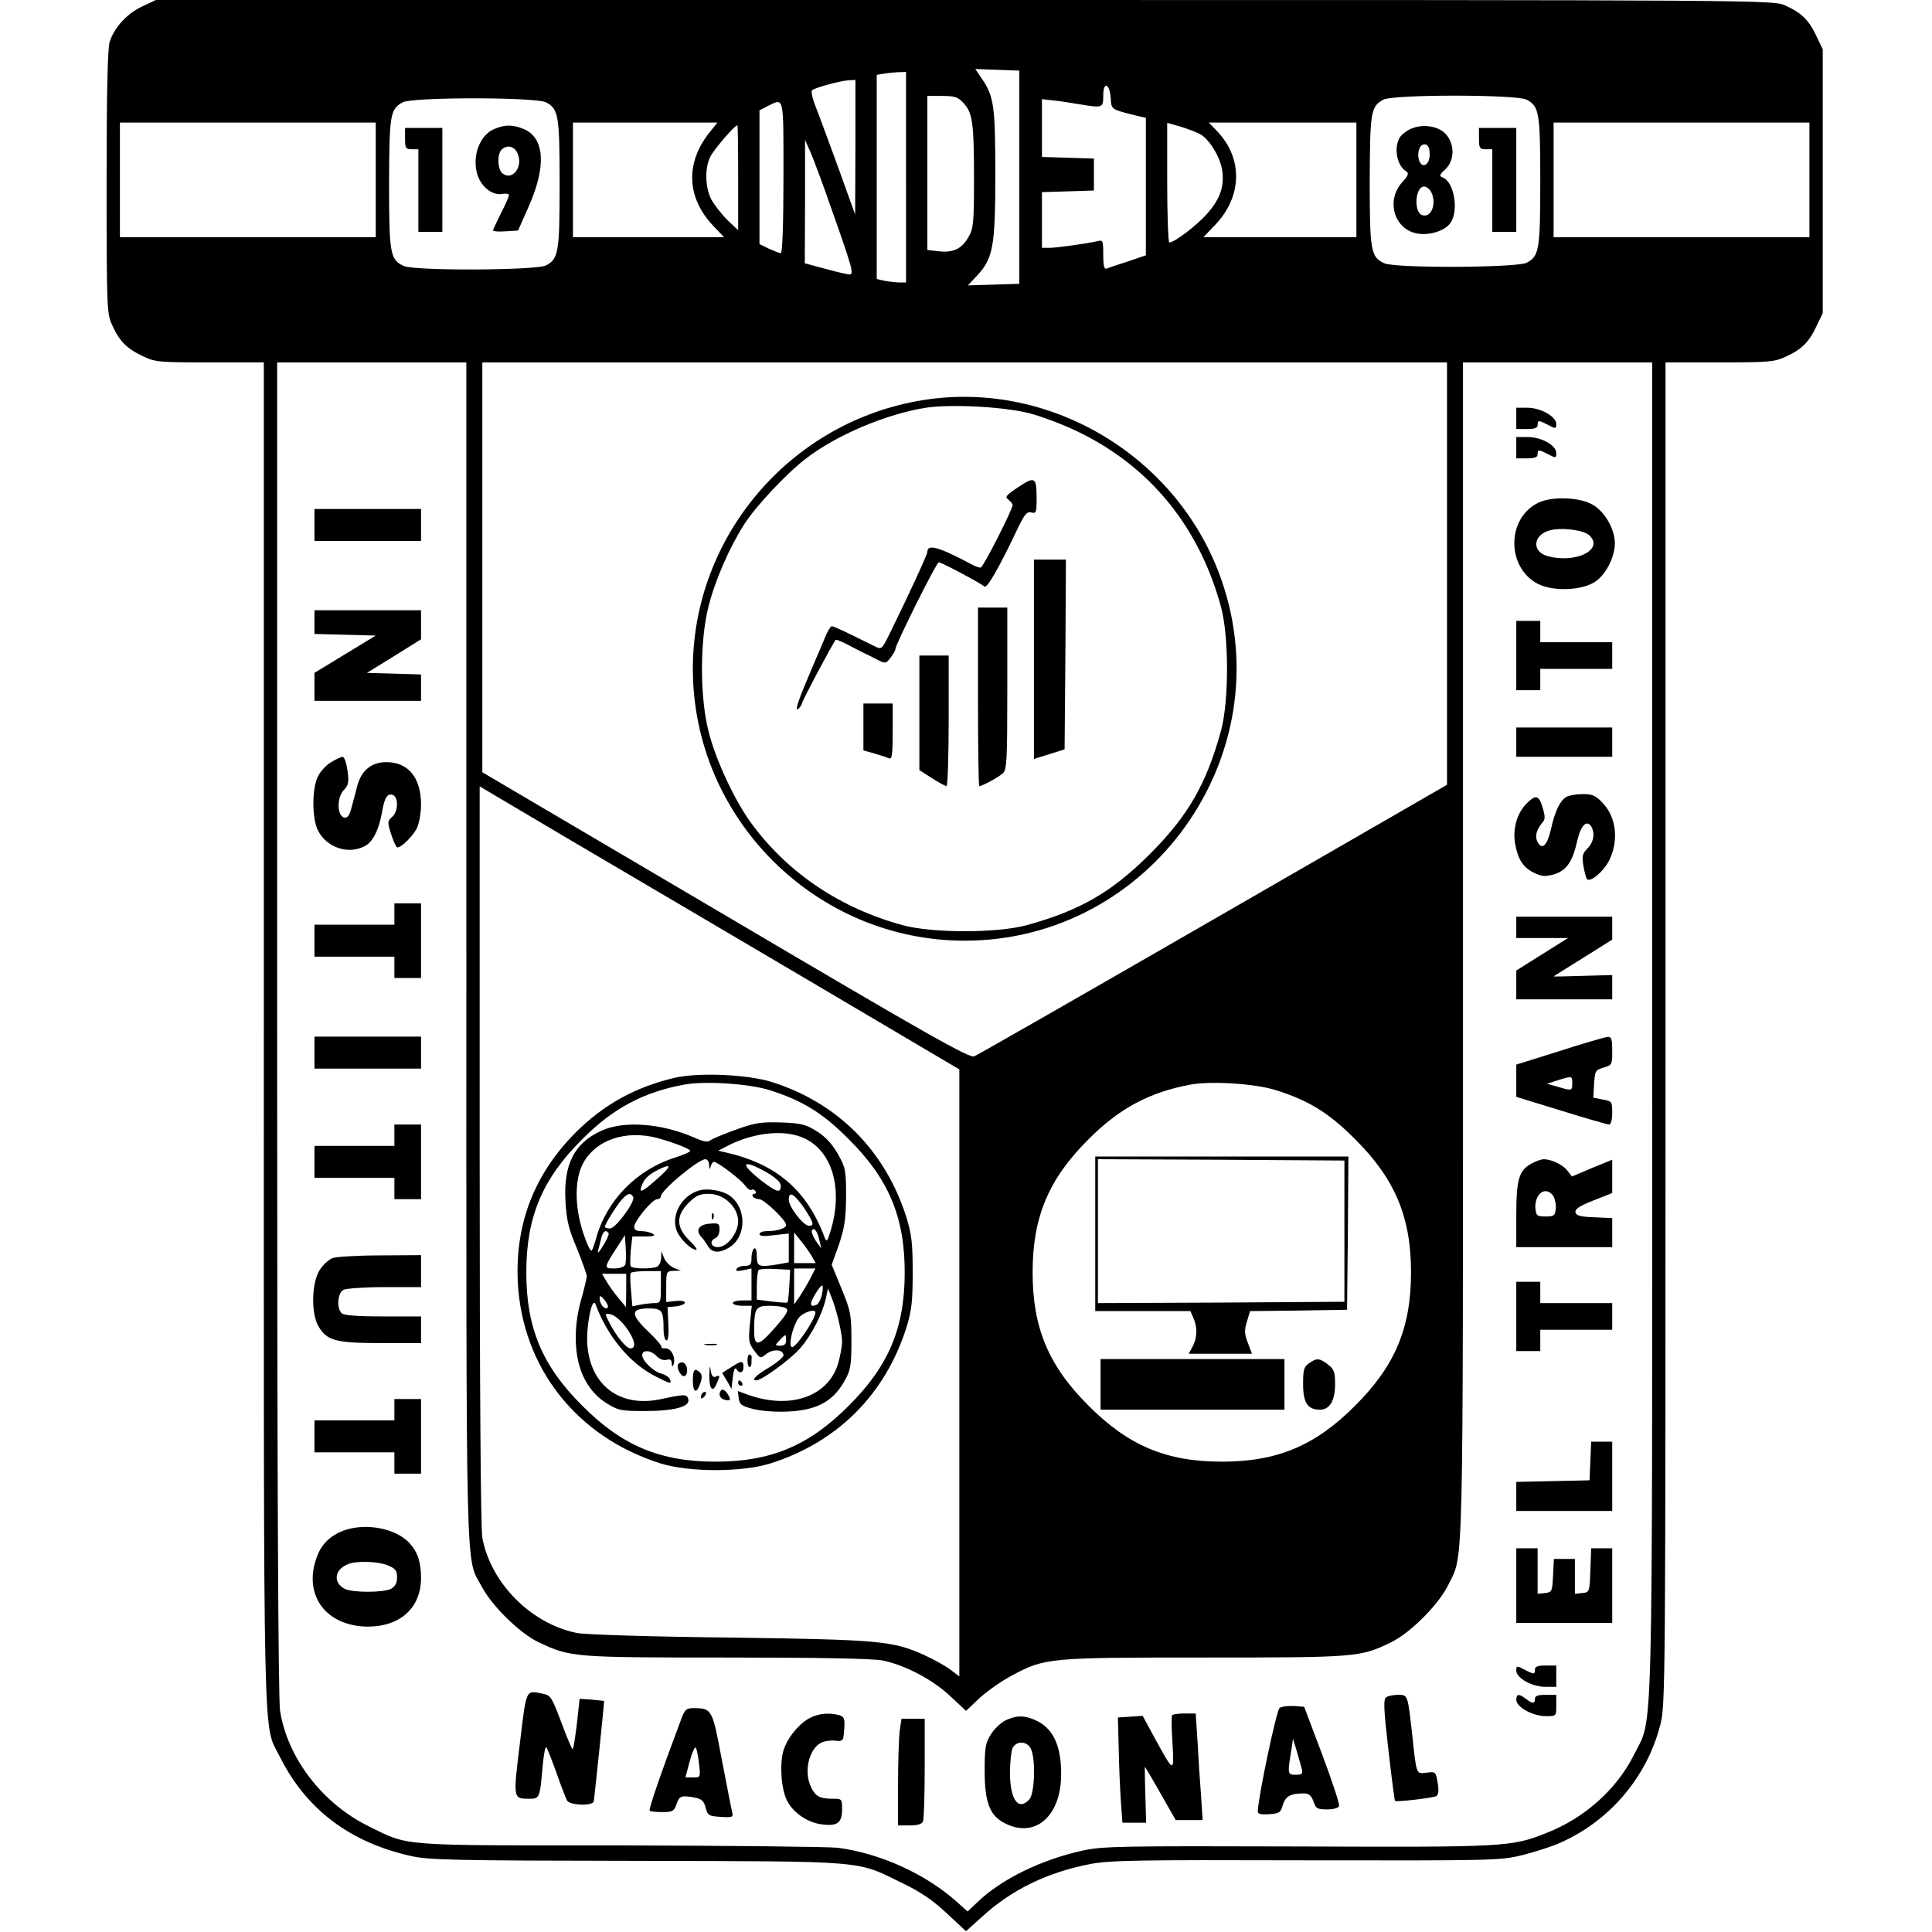 <?xml version="1.0" standalone="no"?>
<!DOCTYPE svg PUBLIC "-//W3C//DTD SVG 20010904//EN"
 "http://www.w3.org/TR/2001/REC-SVG-20010904/DTD/svg10.dtd">
<svg version="1.0" xmlns="http://www.w3.org/2000/svg"
 width="725pt" height="725pt" viewBox="0 0 725 725"
 preserveAspectRatio="xMidYMid meet">
<g transform="translate(0,725) scale(0.1,-0.1)"
fill="#000000" stroke="none">
<path d="M534 7226 c-58 -27 -106 -80 -123 -135 -7 -27 -11 -189 -11 -527 0
-471 1 -491 21 -534 27 -60 54 -88 114 -116 47 -23 61 -24 253 -24 l202 0 0
-2522 c0 -2770 -4 -2581 60 -2710 98 -197 263 -322 493 -373 66 -15 165 -17
849 -18 873 -2 819 2 995 -84 67 -32 114 -64 166 -113 l72 -67 60 54 c111 102
246 167 406 198 73 14 179 16 809 14 701 -1 728 -1 811 19 47 12 111 32 142
46 187 82 327 247 377 442 20 76 20 122 20 2596 l0 2518 203 0 c182 0 207 2
247 21 60 27 88 54 116 114 l24 50 0 495 0 495 -24 50 c-28 60 -56 87 -116
114 -45 21 -47 21 -3080 21 l-3035 0 -51 -24z m3291 -641 l0 -400 -97 -3 -96
-3 33 35 c62 66 70 111 70 381 0 256 -5 293 -50 359 l-25 37 83 -3 82 -3 0
-400z m-425 0 l0 -395 -24 0 c-13 0 -38 3 -55 6 l-31 7 0 383 0 383 23 4 c12
2 37 5 55 6 l32 1 0 -395z m-190 113 l-1 -253 -63 175 c-35 96 -73 199 -85
229 -12 30 -18 58 -14 62 10 10 110 37 141 38 l22 1 0 -252z m958 184 c3 -45
0 -42 105 -68 l27 -6 0 -258 0 -258 -67 -23 c-38 -12 -74 -24 -80 -27 -10 -3
-13 11 -13 52 0 53 -1 56 -22 51 -44 -10 -153 -25 -180 -25 l-28 0 0 105 0
104 98 3 97 3 0 60 0 60 -97 3 -98 3 0 108 0 109 43 -5 c23 -2 66 -9 96 -14
90 -15 91 -14 91 32 0 55 24 47 28 -9z m-553 -18 c35 -37 40 -75 40 -284 0
-168 -2 -188 -21 -220 -25 -44 -57 -59 -111 -53 l-43 5 0 289 0 289 55 0 c47
0 60 -4 80 -26z m2114 12 c47 -25 51 -48 51 -306 0 -258 -4 -281 -51 -306 -37
-19 -494 -21 -534 -2 -51 23 -55 46 -55 310 1 259 4 278 51 304 36 20 499 20
538 0z m-3680 -10 c47 -25 51 -48 51 -306 0 -258 -4 -281 -51 -306 -37 -19
-494 -21 -534 -2 -51 23 -55 46 -55 310 1 259 4 278 51 304 36 20 499 20 538
0z m891 -281 c0 -177 -4 -285 -10 -285 -5 0 -25 8 -45 17 l-35 17 0 251 0 251
33 17 c60 29 57 42 57 -268z m-1530 -10 l0 -215 -480 0 -480 0 0 215 0 215
480 0 480 0 0 -215z m1251 176 c-90 -114 -84 -244 16 -349 l40 -42 -284 0
-283 0 0 215 0 215 271 0 271 0 -31 -39z m1847 -7 c35 -23 74 -90 79 -138 7
-59 -10 -105 -58 -159 -37 -42 -122 -107 -141 -107 -4 0 -8 101 -8 224 l0 225
53 -15 c28 -9 62 -22 75 -30z m582 -169 l0 -215 -287 0 -287 0 41 43 c105 107
109 252 10 355 l-31 32 277 0 277 0 0 -215z m1700 0 l0 -215 -480 0 -480 0 0
215 0 215 480 0 480 0 0 -215z m-4020 8 l0 -197 -41 39 c-22 22 -49 57 -60 77
-23 45 -25 118 -3 161 14 27 91 117 101 117 2 0 3 -89 3 -197z m354 -128 c75
-212 81 -235 64 -235 -6 0 -47 9 -90 21 l-78 21 1 232 0 231 20 -45 c11 -25
49 -126 83 -225z m-1374 -2778 c0 -2423 -4 -2266 58 -2381 38 -73 145 -177
214 -209 119 -56 127 -57 705 -57 347 0 550 -4 585 -11 84 -17 190 -73 254
-134 32 -30 59 -55 59 -55 0 0 24 22 52 49 29 26 83 64 121 84 124 66 137 67
722 67 571 0 584 1 700 57 72 35 178 141 214 214 59 123 56 -33 56 2377 l0
2212 355 0 355 0 0 -2502 c0 -2781 5 -2573 -69 -2724 -64 -128 -184 -236 -327
-292 -132 -53 -154 -54 -934 -51 -658 2 -732 1 -805 -15 -157 -34 -308 -108
-397 -194 l-37 -35 -38 34 c-116 105 -288 184 -448 205 -33 4 -400 8 -815 9
-842 0 -792 -4 -945 71 -174 85 -306 256 -334 434 -7 44 -11 878 -11 2563 l0
2497 355 0 355 0 0 -2213z m3680 1420 l0 -792 -876 -505 c-482 -278 -886 -509
-898 -514 -19 -7 -163 74 -934 529 l-912 537 0 769 0 769 1810 0 1810 0 0
-793z m-2382 -1534 l552 -326 0 -1139 0 -1139 -33 25 c-18 14 -63 39 -98 55
-120 54 -167 58 -734 66 -288 3 -542 11 -570 17 -173 35 -323 187 -355 357 -6
34 -10 556 -10 1437 l0 1383 348 -206 c191 -112 596 -351 900 -530z m1737
-403 c125 -39 202 -86 300 -185 150 -149 210 -292 210 -500 0 -208 -60 -351
-210 -500 -149 -150 -292 -210 -500 -210 -208 0 -351 60 -500 210 -150 149
-210 292 -210 500 0 208 60 351 210 500 115 116 230 177 383 205 76 14 238 4
317 -20z"/>
<path d="M5293 6766 c-17 -8 -36 -23 -42 -35 -21 -39 -8 -104 26 -124 11 -7 8
-16 -17 -43 -59 -68 -28 -174 57 -190 47 -9 107 10 127 41 31 47 12 153 -30
169 -14 5 -13 10 10 31 34 32 36 92 3 130 -27 32 -88 42 -134 21z m72 -96 c0
-40 -29 -55 -40 -21 -9 30 4 63 23 59 12 -2 17 -14 17 -38z m5 -139 c23 -44 1
-101 -34 -88 -32 13 -25 107 8 107 9 0 20 -9 26 -19z"/>
<path d="M5550 6730 c0 -36 3 -40 25 -40 l25 0 0 -155 0 -155 45 0 45 0 0 195
0 195 -70 0 -70 0 0 -40z"/>
<path d="M1853 6765 c-52 -22 -81 -99 -63 -165 13 -48 54 -83 92 -78 16 3 28
1 28 -4 0 -5 -13 -35 -30 -68 -16 -33 -30 -62 -30 -65 0 -3 21 -5 47 -3 l47 3
40 90 c67 151 60 258 -19 291 -42 17 -71 17 -112 -1z m89 -90 c23 -51 -20
-106 -57 -75 -18 15 -20 71 -3 88 20 20 48 14 60 -13z"/>
<path d="M1520 6730 c0 -36 3 -40 25 -40 l25 0 0 -155 0 -155 45 0 45 0 0 195
0 195 -70 0 -70 0 0 -40z"/>
<path d="M5690 5680 l0 -40 40 0 c29 0 40 4 40 15 0 19 4 19 40 0 28 -15 30
-14 30 4 0 28 -59 61 -109 61 l-41 0 0 -40z"/>
<path d="M5690 5570 l0 -40 40 0 c29 0 40 4 40 15 0 19 4 19 40 0 29 -15 30
-14 30 5 0 29 -56 60 -107 60 l-43 0 0 -40z"/>
<path d="M5772 5363 c-119 -58 -119 -243 -1 -304 59 -30 169 -25 218 10 39 28
70 91 71 141 0 55 -38 121 -85 147 -50 28 -153 31 -203 6z m191 -121 c59 -53
-48 -108 -155 -79 -60 16 -56 78 5 96 42 13 127 3 150 -17z"/>
<path d="M1180 5280 l0 -60 200 0 200 0 0 60 0 60 -200 0 -200 0 0 -60z"/>
<path d="M1180 4915 l0 -44 115 -3 115 -3 -115 -70 -115 -70 0 -52 0 -53 200
0 200 0 0 50 0 49 -101 3 -102 3 102 63 101 63 0 55 0 54 -200 0 -200 0 0 -45z"/>
<path d="M5690 4790 l0 -130 45 0 45 0 0 40 0 40 135 0 135 0 0 50 0 50 -135
0 -135 0 0 40 0 40 -45 0 -45 0 0 -130z"/>
<path d="M5690 4465 l0 -55 180 0 180 0 0 55 0 55 -180 0 -180 0 0 -55z"/>
<path d="M1243 4390 c-18 -10 -40 -34 -49 -52 -24 -45 -24 -161 0 -206 33 -63
113 -90 175 -57 30 15 54 63 65 130 9 52 20 69 40 62 22 -9 21 -63 -3 -83 -17
-15 -18 -19 -3 -65 9 -27 19 -49 23 -49 17 0 63 47 75 76 8 19 14 56 14 84 0
102 -48 160 -130 160 -57 0 -94 -31 -110 -91 -5 -22 -15 -57 -21 -80 -7 -29
-15 -39 -27 -37 -27 5 -29 75 -2 103 18 19 20 30 14 74 -4 28 -12 51 -18 51
-6 0 -25 -9 -43 -20z"/>
<path d="M5877 4259 c-23 -14 -42 -53 -57 -121 -14 -61 -33 -79 -50 -48 -11
20 -5 46 17 72 12 13 12 23 2 57 -14 48 -26 51 -63 13 -34 -36 -49 -92 -41
-145 11 -62 30 -92 71 -112 31 -15 43 -15 76 -6 46 14 70 48 87 127 13 56 35
79 52 53 15 -25 10 -59 -14 -83 -19 -19 -21 -28 -15 -66 4 -23 10 -45 13 -49
13 -13 61 27 83 69 37 74 28 162 -23 216 -27 29 -39 34 -76 34 -24 0 -52 -5
-62 -11z"/>
<path d="M1480 3820 l0 -40 -150 0 -150 0 0 -60 0 -60 150 0 150 0 0 -40 0
-40 50 0 50 0 0 140 0 140 -50 0 -50 0 0 -40z"/>
<path d="M5690 3770 l0 -40 97 0 97 0 -97 -61 -97 -61 0 -54 0 -54 180 0 180
0 0 46 0 45 -110 -3 c-61 -2 -110 -3 -110 -2 0 0 50 32 110 69 l110 69 0 43 0
43 -180 0 -180 0 0 -40z"/>
<path d="M1180 3300 l0 -60 200 0 200 0 0 60 0 60 -200 0 -200 0 0 -60z"/>
<path d="M5853 3306 l-163 -51 0 -61 0 -60 169 -52 c93 -29 174 -52 180 -52 6
0 11 19 11 44 0 42 -1 44 -36 50 l-35 7 3 52 c3 48 5 52 36 61 31 9 32 11 32
62 0 45 -3 54 -17 53 -10 -1 -91 -24 -180 -53z m47 -121 c0 -29 -1 -29 -55
-13 l-40 11 40 13 c55 17 55 17 55 -11z"/>
<path d="M1480 2990 l0 -40 -150 0 -150 0 0 -60 0 -60 150 0 150 0 0 -40 0
-40 50 0 50 0 0 140 0 140 -50 0 -50 0 0 -40z"/>
<path d="M5748 2884 c-48 -25 -58 -60 -58 -194 l0 -120 180 0 180 0 0 55 0 54
-67 3 c-53 2 -68 6 -71 19 -2 12 16 24 67 44 l71 28 0 62 0 63 -76 -31 -75
-32 -17 22 c-18 23 -61 43 -90 43 -9 -1 -29 -7 -44 -16z m82 -124 c6 -12 10
-33 8 -48 -3 -24 -7 -27 -38 -27 -31 0 -35 3 -38 27 -4 36 14 68 38 68 11 0
24 -9 30 -20z"/>
<path d="M1248 2529 c-15 -6 -37 -26 -49 -46 -30 -48 -32 -163 -4 -210 32 -54
64 -63 234 -63 l151 0 0 50 0 50 -143 0 c-98 0 -147 4 -155 12 -20 20 -15 76
7 88 11 5 81 10 155 10 l136 0 0 60 0 60 -152 -1 c-84 0 -165 -5 -180 -10z"/>
<path d="M5690 2310 l0 -130 45 0 45 0 0 40 0 40 135 0 135 0 0 50 0 50 -135
0 -135 0 0 40 0 40 -45 0 -45 0 0 -130z"/>
<path d="M1480 1960 l0 -40 -150 0 -150 0 0 -60 0 -60 150 0 150 0 0 -40 0
-40 50 0 50 0 0 140 0 140 -50 0 -50 0 0 -40z"/>
<path d="M5968 1768 l-3 -73 -137 -3 -138 -3 0 -54 0 -55 180 0 180 0 0 130 0
130 -40 0 -39 0 -3 -72z"/>
<path d="M1272 1499 c-52 -26 -78 -62 -93 -125 -29 -129 58 -227 201 -228 122
0 199 70 200 181 0 60 -12 98 -43 132 -56 61 -183 80 -265 40z m183 -123 c29
-12 35 -20 35 -45 0 -21 -7 -34 -22 -43 -29 -15 -146 -15 -175 0 -44 24 -38
72 12 92 33 14 113 11 150 -4z"/>
<path d="M5690 1300 l0 -140 180 0 180 0 0 140 0 140 -40 0 -39 0 -3 -82 c-3
-82 -3 -83 -30 -86 l-28 -3 0 65 0 66 -40 0 -39 0 -3 -62 c-3 -60 -4 -63 -30
-66 l-28 -3 0 85 0 86 -40 0 -40 0 0 -140z"/>
<path d="M5690 981 c0 -28 59 -61 109 -61 l41 0 0 40 0 40 -40 0 c-29 0 -40
-4 -40 -15 0 -19 -4 -19 -40 0 -28 15 -30 14 -30 -4z"/>
<path d="M1951 709 c-26 -211 -26 -209 36 -209 38 0 39 4 49 118 4 46 10 80
14 75 4 -4 21 -48 39 -98 17 -49 35 -95 39 -102 11 -18 96 -21 100 -3 4 24 40
375 39 377 -1 0 -22 3 -47 5 l-45 3 -10 -92 c-6 -51 -13 -94 -16 -97 -2 -2
-21 42 -42 99 -36 95 -40 103 -69 109 -66 13 -62 23 -87 -185z"/>
<path d="M5202 881 c-11 -7 -10 -41 8 -197 12 -104 23 -190 25 -192 4 -5 143
11 155 18 8 5 10 21 5 50 -7 41 -8 42 -41 38 -40 -5 -38 -11 -54 137 -17 156
-17 155 -53 155 -18 0 -38 -4 -45 -9z"/>
<path d="M5690 871 c0 -27 62 -61 111 -61 39 0 39 0 39 40 l0 40 -40 0 c-29 0
-40 -4 -40 -15 0 -19 -9 -19 -34 0 -26 20 -36 19 -36 -4z"/>
<path d="M4802 841 c-12 -7 -82 -342 -82 -389 0 -9 12 -12 43 -10 38 3 43 6
51 35 10 32 28 43 78 43 20 0 28 -7 37 -30 9 -27 14 -30 51 -30 23 0 43 5 45
13 3 6 -26 93 -63 192 l-68 180 -39 3 c-22 1 -46 -2 -53 -7z m82 -225 c6 -23
3 -26 -22 -26 -31 0 -31 3 -15 100 l5 35 13 -42 c7 -23 15 -53 19 -67z"/>
<path d="M2556 798 c-76 -203 -123 -338 -118 -343 3 -3 24 -5 48 -5 38 0 43 3
53 30 10 31 18 34 70 24 24 -5 33 -13 39 -38 8 -29 12 -31 56 -34 44 -3 48 -1
44 16 -3 11 -20 99 -39 197 -36 193 -37 195 -109 195 -24 0 -31 -6 -44 -42z
m67 -165 c6 -53 6 -53 -22 -53 l-29 0 16 60 c9 33 19 56 23 52 3 -4 9 -31 12
-59z"/>
<path d="M3045 806 c-43 -19 -92 -78 -106 -128 -14 -53 -7 -144 15 -186 23
-45 76 -81 129 -88 59 -8 77 5 77 57 0 38 -1 39 -34 39 -48 0 -65 8 -81 41
-30 56 -11 145 36 169 11 6 35 10 52 8 31 -3 32 -2 35 43 3 41 0 47 -20 53
-35 9 -70 7 -103 -8z"/>
<path d="M4398 813 c-2 -5 -2 -52 2 -106 6 -112 6 -112 -67 21 l-45 83 -47 -3
-46 -3 3 -115 c1 -63 5 -152 8 -197 l6 -83 45 0 44 0 -3 105 c-2 58 -2 105 -2
105 1 0 28 -45 59 -100 l57 -100 50 0 51 0 -6 93 c-4 50 -10 140 -13 200 l-7
107 -43 0 c-23 0 -44 -3 -46 -7z"/>
<path d="M3773 794 c-18 -9 -43 -33 -55 -53 -20 -31 -23 -50 -23 -136 0 -118
19 -169 76 -197 113 -58 210 26 211 181 1 112 -31 178 -99 207 -42 18 -70 17
-110 -2z m97 -110 c17 -43 12 -165 -7 -186 -41 -46 -73 -2 -73 100 0 40 5 82
10 93 16 29 58 25 70 -7z"/>
<path d="M3376 754 c-3 -26 -6 -116 -6 -200 l0 -154 44 0 c31 0 46 5 50 16 3
9 6 99 6 200 l0 184 -44 0 -43 0 -7 -46z"/>
<path d="M3443 5745 c-486 -88 -843 -514 -843 -1005 0 -560 460 -1020 1020
-1020 694 0 1190 691 966 1347 -161 473 -656 767 -1143 678z m417 -45 c47 -12
130 -43 185 -70 270 -130 455 -356 537 -658 30 -111 30 -353 0 -464 -55 -200
-123 -319 -267 -463 -144 -144 -263 -212 -463 -267 -111 -30 -353 -30 -464 0
-232 63 -427 193 -563 375 -64 84 -139 243 -166 352 -33 129 -33 342 0 470 25
99 78 220 134 308 43 67 158 190 230 245 114 89 304 169 452 192 93 14 287 4
385 -20z"/>
<path d="M3821 5422 c-46 -31 -51 -37 -37 -47 9 -7 16 -16 16 -20 0 -17 -111
-235 -120 -235 -6 0 -18 4 -28 9 -129 69 -172 81 -172 50 0 -10 -67 -155 -141
-306 -30 -61 -31 -61 -57 -48 -117 58 -153 75 -161 75 -4 0 -16 -19 -25 -42
-10 -24 -30 -72 -46 -108 -55 -129 -70 -172 -54 -160 7 7 14 17 14 22 0 8 115
224 126 237 2 2 21 -6 43 -17 22 -12 48 -25 58 -30 10 -5 34 -16 52 -26 34
-17 35 -17 53 6 10 13 18 27 18 32 0 17 154 326 163 326 10 0 158 -79 171 -91
10 -9 58 76 126 220 25 52 34 62 50 58 18 -5 20 0 20 51 0 82 -6 86 -69 44z"/>
<path d="M3880 4776 l0 -374 58 18 57 18 3 356 2 356 -60 0 -60 0 0 -374z"/>
<path d="M3670 4635 c0 -184 2 -335 5 -335 11 0 70 32 88 48 15 14 17 42 17
319 l0 303 -55 0 -55 0 0 -335z"/>
<path d="M3450 4575 l0 -215 47 -30 c26 -17 51 -30 55 -30 4 0 8 110 8 245 l0
245 -55 0 -55 0 0 -215z"/>
<path d="M3240 4522 l0 -88 43 -12 c23 -7 48 -15 55 -18 9 -4 12 19 12 100 l0
106 -55 0 -55 0 0 -88z"/>
<path d="M2534 3206 c-147 -34 -268 -100 -374 -206 -155 -156 -227 -342 -217
-560 16 -322 221 -583 537 -682 108 -33 302 -33 410 0 253 80 432 259 512 512
19 62 23 97 23 205 0 108 -4 143 -23 205 -79 251 -258 432 -507 510 -90 28
-272 36 -361 16z m351 -46 c125 -39 202 -86 300 -185 150 -149 210 -292 210
-500 0 -208 -60 -351 -210 -500 -149 -150 -292 -210 -500 -210 -208 0 -351 60
-500 210 -150 149 -210 292 -210 500 0 208 60 351 210 500 115 116 230 177
383 205 76 14 238 4 317 -20z"/>
<path d="M2762 3011 c-45 -16 -88 -34 -96 -40 -10 -8 -24 -6 -58 9 -125 55
-268 66 -353 26 -100 -46 -141 -126 -133 -264 4 -72 12 -104 43 -177 20 -50
37 -97 37 -105 -1 -8 -10 -49 -22 -90 -31 -111 -25 -227 17 -301 21 -37 45
-63 78 -84 45 -28 55 -30 144 -30 111 0 171 16 164 44 -5 20 -13 20 -106 0
-150 -31 -261 51 -273 204 -5 71 18 186 31 152 45 -121 129 -221 223 -269 59
-30 63 -31 56 -12 -3 8 -17 17 -31 21 -30 7 -73 48 -73 70 0 21 33 19 54 -4
10 -11 25 -17 37 -14 14 4 19 0 20 -13 0 -12 3 -14 6 -6 10 26 -7 62 -29 62
-12 0 -19 2 -16 5 3 3 -19 30 -50 59 -67 64 -66 86 2 86 50 0 56 -8 56 -76 0
-25 5 -44 11 -44 7 0 9 23 7 63 l-3 62 33 3 c17 2 32 8 32 14 0 6 -15 8 -35 6
l-35 -4 0 58 c0 56 1 58 28 59 l27 1 -26 10 c-14 6 -31 23 -37 37 l-10 26 -1
-26 c-1 -15 -8 -30 -17 -33 -22 -9 -92 -7 -97 2 -3 4 -2 31 0 60 l6 52 46 0
c33 0 42 3 31 10 -8 5 -27 10 -42 10 -19 0 -28 5 -28 16 0 22 68 104 86 104 8
0 14 5 14 11 0 22 141 139 167 139 7 0 14 -10 14 -22 1 -17 2 -19 6 -5 2 9 8
17 12 17 14 0 102 -67 117 -89 9 -12 19 -19 24 -16 5 3 11 1 15 -5 3 -5 1 -10
-5 -10 -6 0 -8 -4 -5 -10 3 -5 14 -10 24 -10 18 0 101 -79 101 -97 0 -12 -32
-23 -72 -23 -16 0 -28 -5 -28 -11 0 -8 17 -9 55 -4 l55 6 0 -54 0 -54 -37 -7
c-76 -12 -83 -10 -83 30 0 21 -4 33 -10 29 -5 -3 -10 -19 -10 -36 0 -24 -4
-29 -24 -29 -14 0 -28 -5 -32 -12 -5 -8 2 -9 24 -5 l32 7 0 -60 0 -60 -35 0
c-19 0 -35 -4 -35 -10 0 -5 16 -10 36 -10 l35 0 -7 -69 c-6 -62 -4 -72 16 -99
23 -31 23 -31 47 -12 25 19 63 16 63 -6 0 -7 -25 -28 -55 -46 -50 -30 -67 -48
-47 -48 21 0 131 81 165 121 42 48 83 128 96 186 l8 38 12 -30 c20 -48 41
-137 41 -170 0 -17 -7 -54 -15 -82 -37 -123 -178 -173 -335 -118 l-41 15 3
-27 c3 -23 10 -29 53 -40 30 -8 83 -12 130 -10 113 5 174 39 218 122 19 34 22
56 22 145 0 98 -3 111 -37 194 l-37 90 27 75 c21 63 26 94 27 181 0 99 -2 108
-31 160 -22 38 -46 64 -79 85 -42 26 -59 30 -134 33 -74 2 -98 -1 -169 -27z
m231 -23 c124 -37 176 -188 123 -360 -11 -36 -14 -40 -21 -23 -66 178 -181
277 -370 320 l-30 7 37 19 c86 44 189 59 261 37z m-528 -8 c62 -17 125 -41
125 -49 0 -4 -26 -15 -57 -25 -141 -44 -254 -158 -294 -296 -7 -25 -15 -49
-19 -53 -4 -4 -18 25 -31 65 -34 102 -33 207 1 266 48 85 158 122 275 92z m0
-155 c-54 -48 -68 -54 -58 -27 10 28 24 42 62 62 54 27 52 14 -4 -35z m413 25
c35 -21 52 -37 52 -50 0 -29 -15 -25 -76 22 -82 65 -68 80 24 28z m-502 -91
c10 -16 -65 -119 -87 -119 -11 0 -19 3 -19 6 0 11 42 77 63 102 23 25 33 27
43 11z m642 -43 c35 -53 39 -66 18 -66 -21 0 -76 71 -76 98 0 34 20 23 58 -32z
m57 -121 l7 -30 -21 29 c-11 17 -17 34 -14 39 8 13 21 -4 28 -38z m-791 27 c2
-4 -7 -25 -21 -47 -13 -22 -22 -31 -19 -20 3 11 8 32 12 48 6 26 18 35 28 19z
m761 -84 l16 -28 -40 0 -41 0 0 58 0 57 24 -30 c14 -16 32 -42 41 -57z m-699
-34 c-3 -8 -20 -14 -41 -14 -40 0 -40 2 14 85 l26 40 3 -49 c2 -27 1 -55 -2
-62z m616 -79 c-2 -33 -5 -61 -7 -63 -1 -1 -28 0 -59 4 l-56 7 0 52 c0 28 3
55 7 59 4 4 32 6 63 4 l55 -3 -3 -60z m79 28 c-11 -21 -29 -51 -40 -68 l-21
-30 0 68 0 67 40 0 40 0 -19 -37z m-561 -33 c0 -56 -1 -60 -24 -60 -13 0 -37
-3 -53 -6 l-30 -6 -5 59 c-3 32 -4 61 -1 66 2 4 29 7 59 7 l54 0 0 -60z m-130
-12 l-1 -63 -29 35 c-16 19 -36 47 -45 63 l-16 27 45 0 46 0 0 -62z m734 -17
c-4 -18 -13 -35 -21 -38 -25 -10 -26 5 -3 42 26 42 33 41 24 -4z m-806 -50
c-12 -4 -28 17 -28 39 0 10 7 7 20 -10 11 -15 15 -26 8 -29z m671 0 c12 -7 4
-22 -38 -70 -65 -75 -81 -78 -81 -13 0 83 6 92 59 92 25 0 52 -4 60 -9z m111
-16 c0 -26 -77 -138 -89 -130 -13 7 4 79 25 108 16 22 64 38 64 22z m-713 -53
c35 -46 43 -82 19 -82 -16 0 -54 46 -80 98 -17 33 -17 34 5 30 13 -2 38 -22
56 -46z m603 -52 c0 -14 -7 -20 -22 -20 -20 0 -21 1 -3 20 10 11 20 20 22 20
1 0 3 -9 3 -20z"/>
<path d="M2625 2783 c-67 -18 -109 -94 -85 -153 13 -31 54 -70 73 -70 5 0 -6
16 -26 35 -50 49 -51 93 -3 141 28 28 42 34 76 34 57 0 110 -50 110 -103 0
-44 -41 -97 -76 -97 -27 0 -33 24 -9 34 8 3 15 17 15 31 0 24 -3 26 -37 23
-41 -3 -54 -25 -31 -50 7 -7 18 -23 24 -33 15 -27 43 -29 81 -6 64 40 66 146
3 193 -27 20 -82 30 -115 21z"/>
<path d="M2671 2684 c0 -11 3 -14 6 -6 3 7 2 16 -1 19 -3 4 -6 -2 -5 -13z"/>
<path d="M2648 2203 c12 -2 30 -2 40 0 9 3 -1 5 -23 4 -22 0 -30 -2 -17 -4z"/>
<path d="M2805 2145 c0 -14 3 -25 8 -25 4 0 7 7 7 15 0 8 0 18 1 22 0 4 -3 9
-8 10 -4 2 -8 -8 -8 -22z"/>
<path d="M2545 2131 c-9 -16 15 -55 27 -43 12 12 7 44 -9 49 -6 2 -14 -1 -18
-6z"/>
<path d="M2743 2119 l-33 -21 18 -30 17 -30 5 44 c3 27 8 38 13 31 12 -20 27
-15 27 7 0 25 -7 25 -47 -1z"/>
<path d="M2662 2095 c-2 -54 11 -74 26 -40 15 33 15 36 -2 29 -10 -4 -16 3
-19 23 -3 22 -4 19 -5 -12z"/>
<path d="M2600 2070 c0 -47 14 -52 28 -11 7 20 7 32 -1 40 -20 20 -27 12 -27
-29z"/>
<path d="M2770 2060 c0 -5 5 -10 11 -10 5 0 7 5 4 10 -3 6 -8 10 -11 10 -2 0
-4 -4 -4 -10z"/>
<path d="M2707 2034 c-13 -14 -7 -32 13 -37 23 -6 25 2 7 27 -7 9 -16 14 -20
10z"/>
<path d="M2637 2023 c-4 -3 -7 -11 -7 -17 0 -6 5 -5 12 2 6 6 9 14 7 17 -3 3
-9 2 -12 -2z"/>
<path d="M4110 2620 l0 -290 178 0 179 0 11 -25 c16 -35 15 -74 -2 -107 l-15
-28 119 0 118 0 -15 40 c-13 33 -14 47 -4 80 l12 40 182 2 182 3 3 288 2 287
-475 0 -475 0 0 -290z m935 10 l0 -265 -462 -3 -463 -2 0 270 0 270 463 -2
462 -3 0 -265z"/>
<path d="M4130 2055 l0 -95 345 0 345 0 0 95 0 95 -345 0 -345 0 0 -95z"/>
<path d="M4912 2134 c-19 -13 -22 -24 -22 -78 0 -70 17 -96 63 -96 37 0 57 34
57 96 0 45 -4 56 -26 73 -32 25 -43 26 -72 5z"/>
</g>
</svg>
